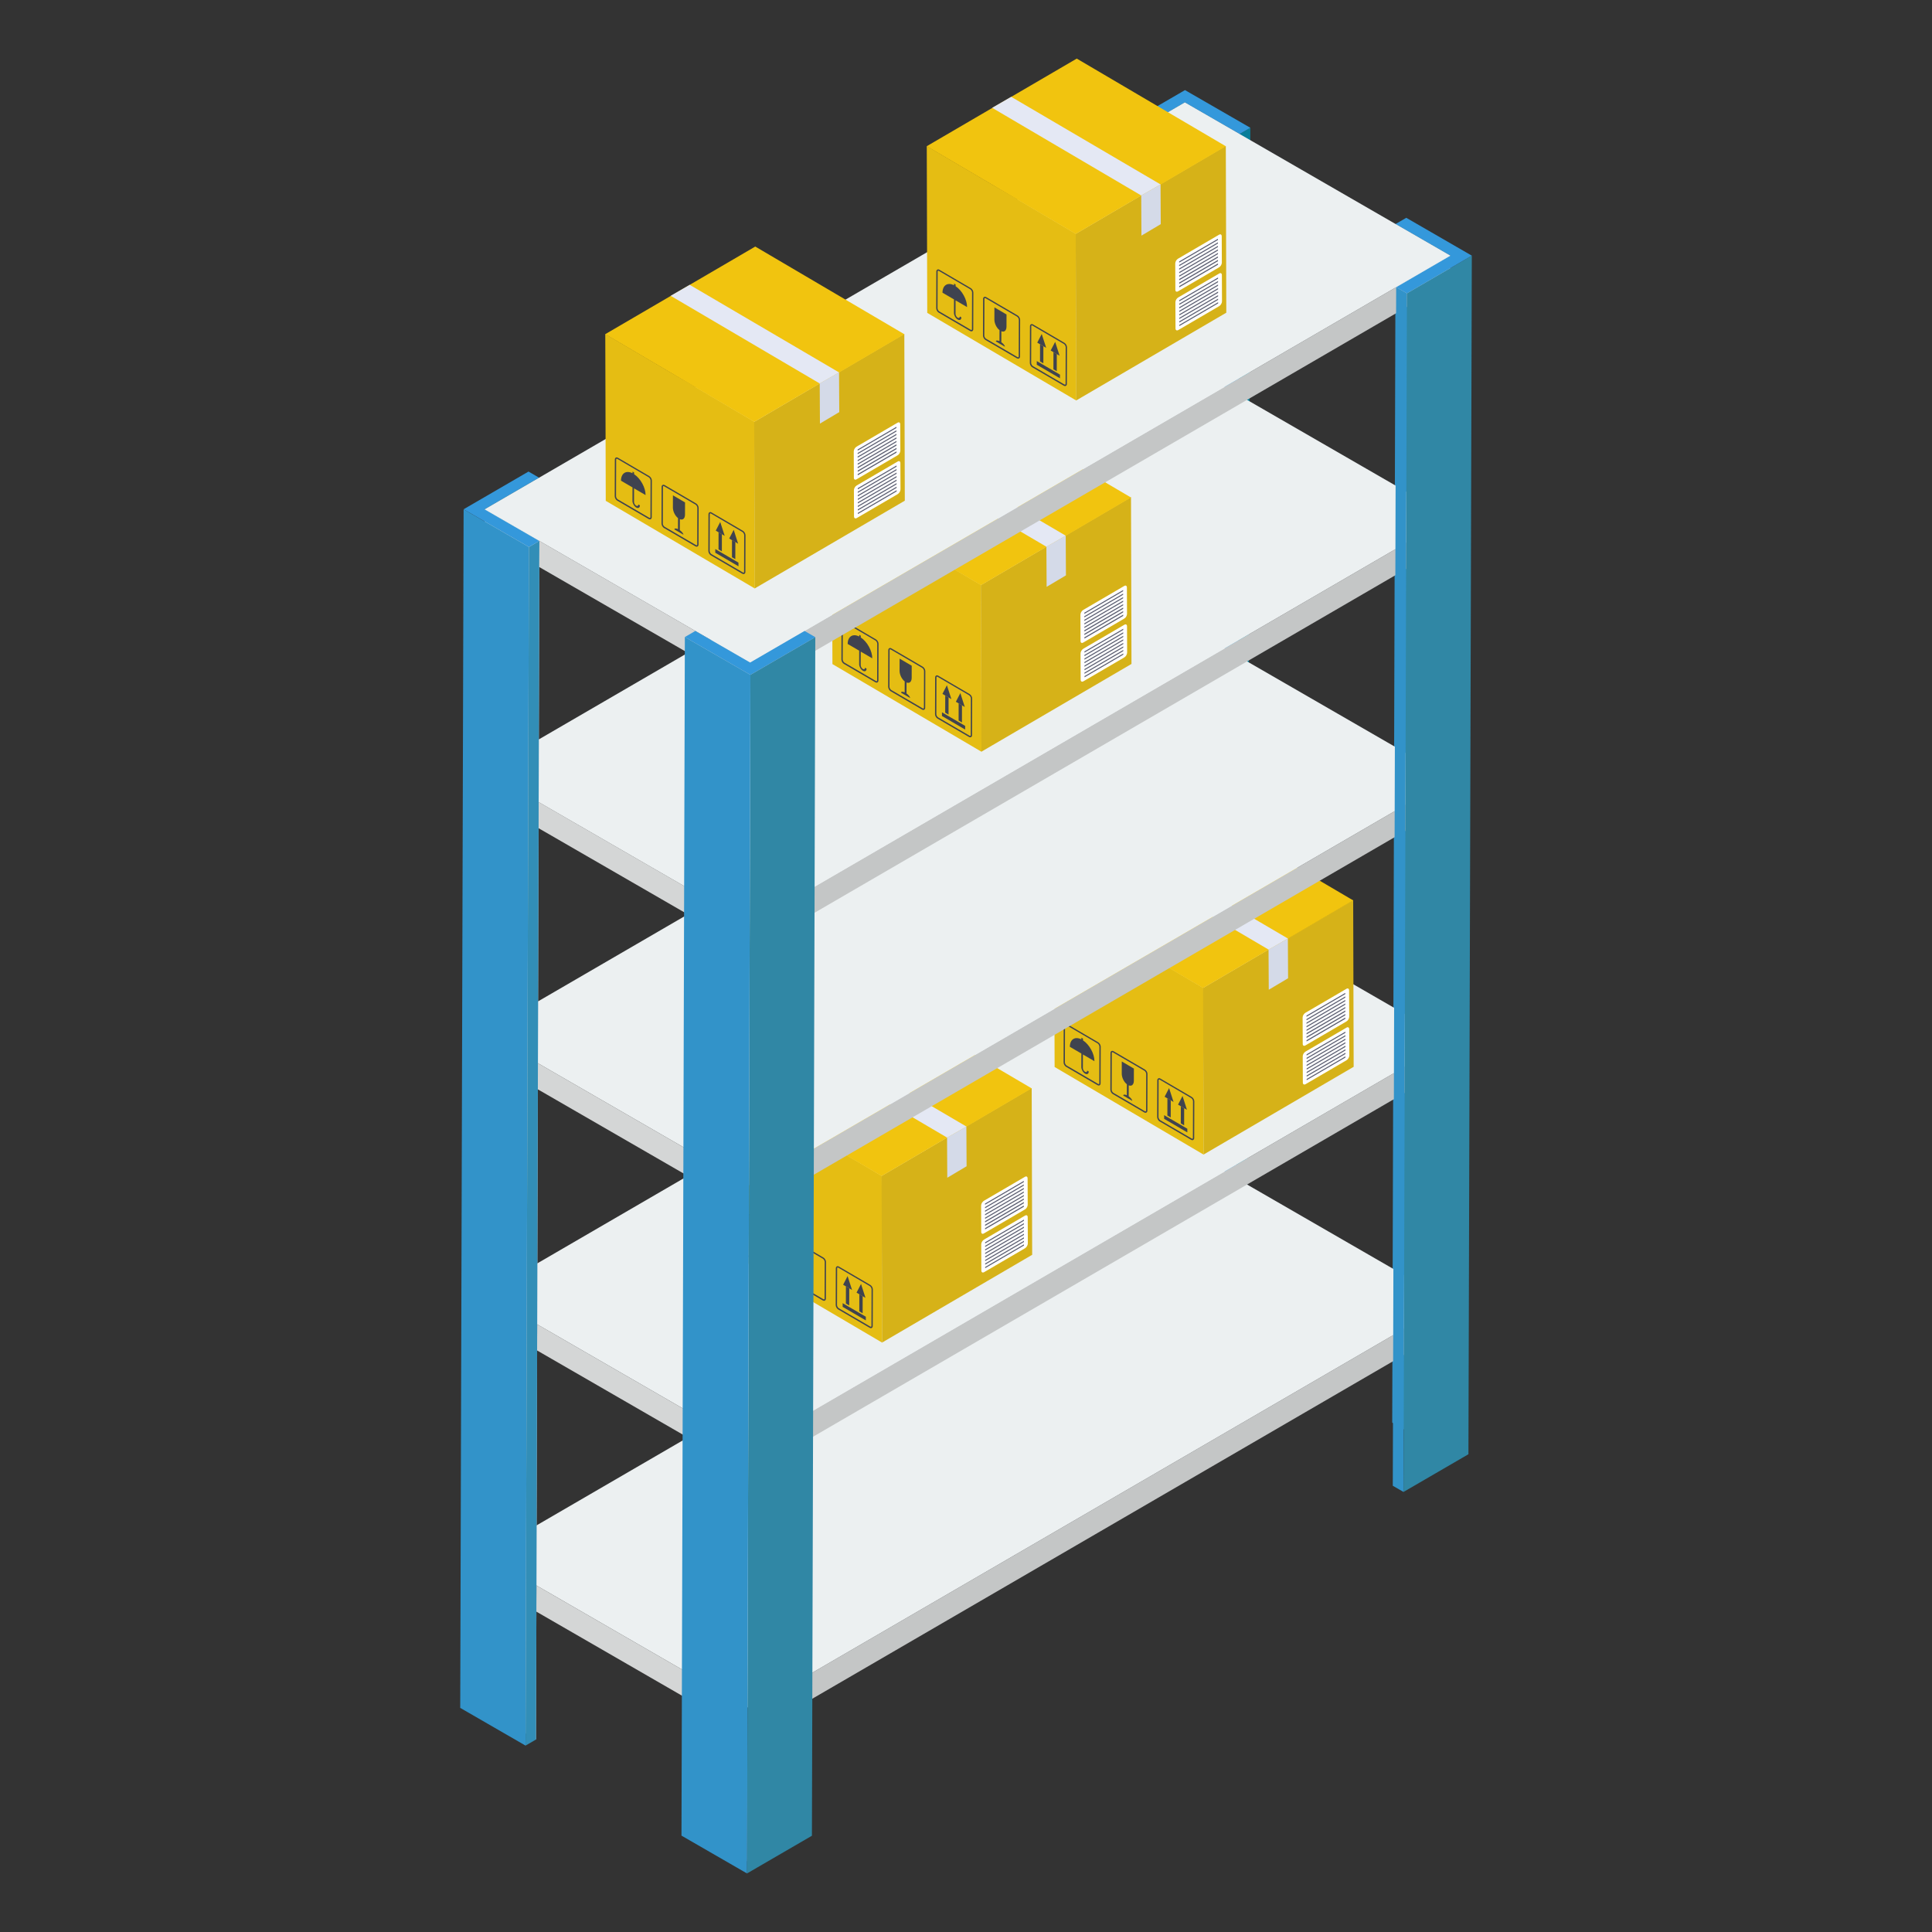 <svg id="Layer_1" enable-background="new 0 0 52 52" height="512" viewBox="0 0 52 52" width="512" xmlns="http://www.w3.org/2000/svg"><rect x="0" y="0" width="52" height="52" fill="#333333" stroke="none"/><g><g><g><path d="m33.366 3.606-.091 32.26-1.475-.851.091-32.26z" fill="#3293c9"/></g><g><path d="m33.653 3.439-.091 32.26-.287.167.091-32.26z" fill="#077e9a"/></g><g><path d="m31.891 2.754-.091 32.26-1.46.849.091-32.26z" fill="#077e9a"/></g><g><path d="m30.431 3.603-.091 32.26-.284-.164.091-32.26z" fill="#3293c9"/></g><g><path d="m33.653 3.439-.287.167-1.475-.851-1.46.849-.284-.164 1.747-1.015z" fill="#3498db"/></g><g><path d="m39.038 6.881-.091 32.26-1.475-.851.091-32.26z" fill="#3293c9"/></g><g><g><path d="m39.038 35.04-.004.703-18.848 10.953.004-.703z" fill="#c4c6c6"/></g><g><path d="m18.715 45.142-.004.703-4.277-2.469.004-.703z" fill="#d4d6d6"/></g><g><path d="m39.038 35.04-18.848 10.953-1.475-.851-4.197-2.423-1.475-.851 1.465-.851 15.922-9.253 1.46-.849z" fill="#ecf0f1"/></g><g><path d="m39.038 28-.004.703-18.848 10.953.004-.703z" fill="#c4c6c6"/></g><g><path d="m18.715 38.102-.004.703-4.257-2.458.004-.703z" fill="#d4d6d6"/></g><g><path d="m39.038 28-18.848 10.953-1.475-.851-4.197-2.423-1.475-.851 1.465-.851 15.922-9.253 1.46-.849z" fill="#ecf0f1"/></g><g><g><g><g><path d="m19.719 29.289.013 4.489 4.013 2.36-.013-4.489-1.727-1.019-.52-.302z" fill="#e5bd13"/></g></g></g><g><g><g><path d="m23.727 31.651.016 4.483 4.038-2.361-.013-4.479v-.007h-.007l-1.752 1.027-.398.235-.119.067z" fill="#d6b218"/></g></g></g><g><g><g><path d="m19.716 29.293 4.013 2.36 1.764-1.034.511-.292.01-.005 1.754-1.028-4.013-2.36z" fill="#f1c40f"/></g></g></g><g><g><g><path d="m21.479 28.259 4.013 2.36.511-.292.01-.005-4.023-2.36-.005.005z" fill="#e4e8f4"/></g></g></g><g><g><g><path d="m26.016 31.39-.52.309-.006-1.069v-.013l.117-.066.403-.23v.007z" fill="#d4dae8"/></g></g></g><g><g><g><g><g><g><path d="m23.175 34.558-.121.233.075.044.165.096z" fill="#3f434f"/></g></g></g></g><g><g><g><g><path d="m23.129 34.834-.001.461.09.053.001-.461z" fill="#3f434f"/></g></g></g></g><g><g><g><g><path d="m22.68 35.075-0.0.099.624.365 0-.099z" fill="#3f434f"/></g></g></g></g><g><g><g><g><path d="m21.54 33.63-.001.328c-0.0.104.059.224.138.285l-.001.296c-.055-.026-.097-.023-.097.008l.243.142c0-.031-.041-.082-.096-.121l.001-.296c.036.015.067.011.091-.004.029-.022.047-.062.047-.119l.001-.328z" fill="#3f434f"/></g></g></g></g><g><g><g><g><path d="m22.768 34.623-.001.461.09.053.001-.461z" fill="#3f434f"/></g></g></g></g><g><g><g><g><path d="m22.813 34.346-.12.233.075.044.165.096z" fill="#3f434f"/></g></g></g></g></g><g><g><g><path d="m22.179 35.011c-.011 0-.023-.004-.035-.01l-.846-.494c-.036-.021-.066-.074-.066-.117l.003-.986c0-.025.01-.045.026-.054.017-.009.037-.008.058.004l.846.494c.037.022.068.075.067.118l-.003.986c0 .025-.01.044-.027.053-.007.004-.015.006-.024.006zm-.894-1.632c-.002 0-.004.001-.006.001-.005.003-.008.012-.008.023l-.003.986c0 .031.022.071.048.086l.846.494c.01.006.018.006.023.004.005-.003.008-.011.009-.022l.003-.986c0-.03-.023-.071-.05-.087l-.846-.494c-.006-.004-.011-.005-.016-.005z" fill="#3f434f"/></g></g></g><g><g><g><path d="m23.439 35.747c-.011 0-.023-.003-.034-.01l-.846-.494c-.037-.022-.066-.073-.066-.117l.003-.986c0-.025.009-.044.026-.054.017-.01.037-.009.058.004l.846.495c.037.022.068.075.067.118l-.003.986c0 .024-.009.043-.026.053-.008.004-.016.007-.025.007zm-.893-1.632c-.002 0-.005.001-.006.001-.005.003-.008.012-.008.023l-.003.986c0 .031.023.071.048.086l.846.494c.009.005.018.006.024.004.005-.003.008-.011.008-.022l.003-.986c0-.03-.023-.071-.05-.087l-.846-.495c-.006-.003-.011-.005-.015-.005z" fill="#3f434f"/></g></g></g><g><g><g><path d="m20.919 34.275c-.011 0-.023-.003-.034-.01l-.846-.494c-.037-.022-.066-.073-.066-.117l.003-.986c0-.025.009-.044.026-.054.017-.01.037-.009.058.004l.846.495c.037.022.068.075.067.118l-.003.986c0 .024-.009.043-.026.053-.008.004-.016.007-.025.007zm-.893-1.632c-.002 0-.005.001-.006.001-.005.003-.008.012-.008.023l-.003.986c0 .031.023.071.048.086l.846.494c.009.005.018.006.024.004.005-.003.008-.011.008-.022l.003-.986c0-.03-.023-.071-.05-.087l-.846-.495c-.006-.003-.011-.005-.015-.005z" fill="#3f434f"/></g></g></g></g><g><g><path d="m20.453 32.989-0.0.046c-.172-.088-.31-.002-.311.2l.31.181-.001.366c-0.0.063.045.142.1.174s.1.006.1-.057l-.042-.024c-0.0.037-.026.052-.058.033s-.058-.065-.058-.101l.001-.366.31.181c.001-.201-.136-.448-.309-.562l0-.046z" fill="#3f434f"/></g></g><g><g><path d="m26.486 33.363c-.043.025-.076.08-.076.129l.003.706c0 .046.034.065.073.043l1.102-.644c.043-.025.076-.083.076-.129l-.003-.706c0-.049-.033-.068-.073-.043z" fill="#fff"/></g><g><path d="m26.407 32.448.003.709c0 .046.033.065.073.04l1.102-.644c.043-.022.076-.08.076-.129l-.003-.706c0-.049-.033-.068-.073-.043l-1.102.644c-.043.025-.076.08-.076.129z" fill="#fff"/></g><g><path d="m26.515 33.721 0.0.032 1.044-.61-0-.032z" fill="#5b5e71"/></g><g><path d="m26.515 33.626 0.0.032 1.044-.61-0-.032z" fill="#5b5e71"/></g><g><path d="m26.515 33.436 0.0.032 1.044-.61-0-.032z" fill="#5b5e71"/></g><g><path d="m26.516 34.101 0.0.032 1.044-.61-0-.032z" fill="#5b5e71"/></g><g><path d="m26.516 34.006 0.0.032 1.044-.61-0-.032z" fill="#5b5e71"/></g><g><path d="m26.516 33.911 0.0.032 1.044-.61-0-.032z" fill="#5b5e71"/></g><g><path d="m26.516 33.816 0.0.032 1.044-.61-0-.032z" fill="#5b5e71"/></g><g><path d="m26.515 33.531 0.0.032 1.044-.61-0-.032z" fill="#5b5e71"/></g><g><path d="m26.513 32.774 0.0.032 1.044-.61-0-.032z" fill="#5b5e71"/></g><g><path d="m26.512 32.679 0.0.032 1.044-.61-0-.032z" fill="#5b5e71"/></g><g><path d="m26.512 32.489 0.0.032 1.044-.61-0-.032z" fill="#5b5e71"/></g><g><path d="m26.512 32.394 0.0.032 1.044-.61-0-.032z" fill="#5b5e71"/></g><g><path d="m26.513 33.056 0.0.034 1.044-.61-0-.034z" fill="#5b5e71"/></g><g><path d="m26.513 32.962 0.0.034 1.044-.61-0-.034z" fill="#5b5e71"/></g><g><path d="m26.513 32.867 0.0.034 1.044-.61-0-.034z" fill="#5b5e71"/></g><g><path d="m26.512 32.584 0.0.032 1.044-.61-0-.032z" fill="#5b5e71"/></g></g></g><g><g><g><g><path d="m28.372 24.229.013 4.489 4.013 2.36-.013-4.489-1.727-1.019-.52-.302z" fill="#e5bd13"/></g></g></g><g><g><g><path d="m32.38 26.591.016 4.483 4.038-2.361-.013-4.479v-.007h-.007l-1.752 1.027-.398.235-.119.067z" fill="#d6b218"/></g></g></g><g><g><g><path d="m28.369 24.233 4.013 2.36 1.764-1.034.511-.292.01-.005 1.754-1.028-4.013-2.36z" fill="#f1c40f"/></g></g></g><g><g><g><path d="m30.132 23.199 4.013 2.36.511-.292.01-.005-4.023-2.36-.005.005z" fill="#e4e8f4"/></g></g></g><g><g><g><path d="m34.669 26.33-.52.309-.006-1.069v-.013l.117-.066.403-.23v.007z" fill="#d4dae8"/></g></g></g><g><g><g><g><g><g><path d="m31.828 29.498-.121.233.075.044.165.096z" fill="#3f434f"/></g></g></g></g><g><g><g><g><path d="m31.782 29.775-.001.461.09.053.001-.461z" fill="#3f434f"/></g></g></g></g><g><g><g><g><path d="m31.333 30.015-0.0.099.624.365 0-.099z" fill="#3f434f"/></g></g></g></g><g><g><g><g><path d="m30.193 28.57-.001.328c-0.0.104.059.224.138.285l-.001.296c-.055-.026-.097-.023-.097.008l.243.142c0-.031-.041-.082-.096-.121l.001-.296c.036.015.067.011.091-.004.029-.022.047-.062.047-.119l.001-.328z" fill="#3f434f"/></g></g></g></g><g><g><g><g><path d="m31.421 29.563-.001.461.09.053.001-.461z" fill="#3f434f"/></g></g></g></g><g><g><g><g><path d="m31.466 29.286-.12.233.075.044.165.096z" fill="#3f434f"/></g></g></g></g></g><g><g><g><path d="m30.832 29.951c-.011 0-.023-.004-.035-.01l-.846-.494c-.036-.021-.066-.074-.066-.117l.003-.986c0-.025.01-.045.026-.054.017-.009.037-.008.058.004l.846.494c.037.022.068.075.067.118l-.003.986c0 .025-.01.044-.027.053-.007.004-.015.006-.024.006zm-.894-1.632c-.002 0-.004.001-.006.001-.005.003-.008.012-.008.023l-.003.986c0 .031.022.071.048.086l.846.494c.01.006.018.006.023.004.005-.003.008-.011.009-.022l.003-.986c0-.03-.023-.071-.05-.087l-.846-.494c-.006-.004-.011-.005-.016-.005z" fill="#3f434f"/></g></g></g><g><g><g><path d="m32.091 30.687c-.011 0-.023-.003-.034-.01l-.846-.494c-.037-.022-.066-.073-.066-.117l.003-.986c0-.025.009-.044.026-.054.017-.01.037-.009.058.004l.846.495c.037.022.068.075.067.118l-.003.986c0 .024-.009.043-.026.053-.008.004-.016.007-.025.007zm-.893-1.632c-.002 0-.005.001-.006.001-.005.003-.008.012-.008.023l-.003.986c0 .031.023.071.048.086l.846.494c.009.005.018.006.024.004.005-.003.008-.011.008-.022l.003-.986c0-.03-.023-.071-.05-.087l-.846-.495c-.006-.003-.011-.005-.015-.005z" fill="#3f434f"/></g></g></g><g><g><g><path d="m29.572 29.216c-.011 0-.023-.003-.034-.01l-.846-.494c-.037-.022-.066-.073-.066-.117l.003-.986c0-.025.009-.044.026-.054.017-.01.037-.009.058.004l.846.495c.037.022.068.075.067.118l-.003.986c0 .024-.009.043-.026.053-.008.004-.016.006-.025.006zm-.893-1.632c-.002 0-.005.001-.006.001-.005.003-.008.012-.008.023l-.003.986c0 .031.023.071.048.086l.846.494c.009.005.018.006.024.004.005-.003.008-.011.008-.022l.003-.986c0-.03-.023-.071-.05-.087l-.846-.495c-.006-.003-.011-.005-.015-.005z" fill="#3f434f"/></g></g></g></g><g><g><path d="m29.106 27.929-0.0.046c-.172-.088-.31-.002-.311.2l.31.181-.001.366c-0.0.063.045.142.1.174s.1.006.1-.057l-.042-.024c-0.0.037-.026.052-.058.033s-.058-.065-.058-.101l.001-.366.31.181c.001-.201-.136-.448-.309-.562l0-.046z" fill="#3f434f"/></g></g><g><g><path d="m35.139 28.303c-.043.025-.076.08-.076.129l.003.706c0 .046.034.065.073.043l1.102-.644c.043-.025.076-.083.076-.129l-.003-.706c0-.049-.034-.068-.073-.043z" fill="#fff"/></g><g><path d="m35.06 27.388.003.709c0 .046.033.065.073.04l1.102-.644c.043-.022.076-.08.076-.129l-.003-.706c0-.049-.034-.068-.073-.043l-1.102.644c-.043.025-.076.08-.076.129z" fill="#fff"/></g><g><path d="m35.168 28.661 0.0.032 1.044-.61-0-.032z" fill="#5b5e71"/></g><g><path d="m35.168 28.566 0.0.032 1.044-.61-0-.032z" fill="#5b5e71"/></g><g><path d="m35.167 28.377 0.0.032 1.044-.61-0-.032z" fill="#5b5e71"/></g><g><path d="m35.169 29.041 0.0.032 1.044-.61-0-.032z" fill="#5b5e71"/></g><g><path d="m35.169 28.946 0.0.032 1.044-.61-0-.032z" fill="#5b5e71"/></g><g><path d="m35.169 28.851 0.0.032 1.044-.61-0-.032z" fill="#5b5e71"/></g><g><path d="m35.169 28.756 0.0.032 1.044-.61-0-.032z" fill="#5b5e71"/></g><g><path d="m35.168 28.471 0.0.032 1.044-.61-0-.032z" fill="#5b5e71"/></g><g><path d="m35.166 27.714 0.0.032 1.044-.61-0-.032z" fill="#5b5e71"/></g><g><path d="m35.165 27.619 0.0.032 1.044-.61-0-.032z" fill="#5b5e71"/></g><g><path d="m35.165 27.429 0.0.032 1.044-.61-0-.032z" fill="#5b5e71"/></g><g><path d="m35.165 27.334 0.0.032 1.044-.61-0-.032z" fill="#5b5e71"/></g><g><path d="m35.166 27.997 0.0.034 1.044-.61-0-.034z" fill="#5b5e71"/></g><g><path d="m35.166 27.902 0.0.034 1.044-.61-0-.034z" fill="#5b5e71"/></g><g><path d="m35.166 27.807 0.0.034 1.044-.61-0-.034z" fill="#5b5e71"/></g><g><path d="m35.165 27.524 0.0.032 1.044-.61-0-.032z" fill="#5b5e71"/></g></g></g><path d="m39.038 20.96-.004.703-18.848 10.953.004-.703z" fill="#c4c6c6"/></g><g><path d="m18.715 31.062-.004.703-4.257-2.458.004-.703z" fill="#d4d6d6"/></g><g><path d="m39.038 20.96-18.848 10.953-1.475-.851-4.197-2.423-1.475-.851 1.465-.851 15.922-9.253 1.46-.849z" fill="#ecf0f1"/></g><g><path d="m39.038 13.921-.004.703-18.848 10.953.004-.703z" fill="#c4c6c6"/></g><g><path d="m18.715 24.022-.004.703-4.257-2.458.004-.703z" fill="#d4d6d6"/></g><g><path d="m39.038 13.921-18.848 10.953-1.475-.851-4.197-2.423-1.475-.851 1.465-.851 15.922-9.253 1.46-.848z" fill="#ecf0f1"/></g><g><g><g><g><path d="m22.392 13.385.013 4.489 4.013 2.36-.013-4.489-1.727-1.019-.52-.302z" fill="#e5bd13"/></g></g></g><g><g><g><path d="m26.4 15.748.016 4.483 4.038-2.361-.013-4.479v-.007h-.007l-1.752 1.027-.398.235-.119.067z" fill="#d6b218"/></g></g></g><g><g><g><path d="m22.39 13.39 4.013 2.36 1.764-1.034.511-.292.01-.005 1.754-1.028-4.013-2.36z" fill="#f1c40f"/></g></g></g><g><g><g><path d="m24.152 12.356 4.013 2.36.511-.292.01-.005-4.023-2.36-.005.005z" fill="#e4e8f4"/></g></g></g><g><g><g><path d="m28.69 15.486-.52.309-.006-1.069v-.013l.117-.066.403-.23v.007z" fill="#d4dae8"/></g></g></g><g><g><g><g><g><g><path d="m25.848 18.655-.121.233.075.044.165.096z" fill="#3f434f"/></g></g></g></g><g><g><g><g><path d="m25.802 18.931-.001.461.09.053.001-.461z" fill="#3f434f"/></g></g></g></g><g><g><g><g><path d="m25.353 19.172-0.0.099.624.365 0-.099z" fill="#3f434f"/></g></g></g></g><g><g><g><g><path d="m24.213 17.727-.001.328c-0.0.104.059.224.138.285l-.001.296c-.055-.026-.097-.023-.097.008l.243.142c0-.031-.041-.082-.096-.121l.001-.296c.036.015.067.011.091-.004.029-.022.047-.062.047-.119l.001-.328z" fill="#3f434f"/></g></g></g></g><g><g><g><g><path d="m25.441 18.72-.001.461.09.053.001-.461z" fill="#3f434f"/></g></g></g></g><g><g><g><g><path d="m25.486 18.443-.12.233.075.044.165.096z" fill="#3f434f"/></g></g></g></g></g><g><g><g><path d="m24.852 19.108c-.011 0-.023-.004-.035-.01l-.846-.494c-.036-.021-.066-.074-.066-.117l.003-.986c0-.025.01-.045.026-.054.017-.009.037-.008.058.004l.846.494c.037.022.068.075.067.118l-.003.986c0 .025-.01.044-.027.053-.007.004-.015.006-.024.006zm-.894-1.632c-.002 0-.004.001-.006.001-.005.003-.008.012-.008.023l-.003.986c0 .031.022.071.048.086l.846.494c.01.006.018.006.023.004.005-.003.008-.011.009-.022l.003-.986c0-.03-.023-.071-.05-.087l-.846-.494c-.006-.004-.011-.005-.016-.005z" fill="#3f434f"/></g></g></g><g><g><g><path d="m26.112 19.844c-.011 0-.023-.003-.034-.01l-.846-.494c-.037-.022-.066-.073-.066-.117l.003-.986c0-.025.009-.044.026-.054.017-.01.037-.009.058.004l.846.495c.037.022.068.075.067.118l-.003.986c0 .024-.009.043-.026.053-.008.004-.016.006-.025.006zm-.893-1.632c-.002 0-.005.001-.006.001-.005.003-.008.012-.008.023l-.003.986c0 .031.023.071.048.086l.846.494c.009.005.018.006.024.004.005-.003.008-.011.008-.022l.003-.986c0-.03-.023-.071-.05-.087l-.846-.495c-.006-.003-.011-.005-.015-.005z" fill="#3f434f"/></g></g></g><g><g><g><path d="m23.592 18.372c-.011 0-.023-.003-.034-.01l-.846-.494c-.037-.022-.066-.073-.066-.117l.003-.986c0-.025.009-.044.026-.054.017-.01.037-.009.058.004l.846.495c.037.022.068.075.067.118l-.003.986c0 .024-.009.043-.026.053-.008.004-.016.007-.025.007zm-.893-1.632c-.002 0-.005.001-.006.001-.005.003-.008.012-.008.023l-.003.986c0 .031.023.071.048.086l.846.494c.009.005.018.006.024.004.005-.003.008-.011.008-.022l.003-.986c0-.03-.023-.071-.05-.087l-.846-.495c-.006-.003-.011-.005-.015-.005z" fill="#3f434f"/></g></g></g></g><g><g><path d="m23.126 17.086-0.0.046c-.172-.088-.31-.002-.311.2l.31.181-.001.366c-0.0.063.045.142.1.174s.1.006.1-.057l-.042-.024c-0.0.037-.026.052-.058.033-.032-.019-.058-.065-.058-.101l.001-.366.31.181c.001-.201-.136-.448-.309-.562l0-.046z" fill="#3f434f"/></g></g><g><g><path d="m29.159 17.46c-.043.025-.076.08-.076.129l.003.706c0 .046.034.065.073.043l1.102-.644c.043-.025.076-.083.076-.129l-.003-.706c0-.049-.033-.068-.073-.043z" fill="#fff"/></g><g><path d="m29.08 16.545.003.709c0 .046.033.065.073.04l1.102-.644c.043-.022.076-.08.076-.129l-.003-.706c0-.049-.033-.068-.073-.043l-1.102.644c-.043.025-.076.08-.076.129z" fill="#fff"/></g><g><path d="m29.188 17.818 0.0.032 1.044-.61-0-.032z" fill="#5b5e71"/></g><g><path d="m29.188 17.723 0.0.032 1.044-.61-0-.032z" fill="#5b5e71"/></g><g><path d="m29.188 17.533 0.0.032 1.044-.61-0-.032z" fill="#5b5e71"/></g><g><path d="m29.19 18.198 0.0.032 1.044-.61-0-.032z" fill="#5b5e71"/></g><g><path d="m29.189 18.103 0.0.032 1.044-.61-0-.032z" fill="#5b5e71"/></g><g><path d="m29.189 18.008 0.0.032 1.044-.61-0-.032z" fill="#5b5e71"/></g><g><path d="m29.189 17.913 0.0.032 1.044-.61-0-.032z" fill="#5b5e71"/></g><g><path d="m29.188 17.628 0.0.032 1.044-.61-0-.032z" fill="#5b5e71"/></g><g><path d="m29.186 16.871 0.0.032 1.044-.61-0-.032z" fill="#5b5e71"/></g><g><path d="m29.186 16.776 0.0.032 1.044-.61-0-.032z" fill="#5b5e71"/></g><g><path d="m29.185 16.586 0.0.032 1.044-.61-0-.032z" fill="#5b5e71"/></g><g><path d="m29.185 16.491 0.0.032 1.044-.61-0-.032z" fill="#5b5e71"/></g><g><path d="m29.187 17.153 0.0.034 1.044-.61-0-.034z" fill="#5b5e71"/></g><g><path d="m29.186 17.058 0.0.034 1.044-.61-0-.034z" fill="#5b5e71"/></g><g><path d="m29.186 16.963 0.0.034 1.044-.61-0-.034z" fill="#5b5e71"/></g><g><path d="m29.185 16.681 0.0.032 1.044-.61-0-.032z" fill="#5b5e71"/></g></g></g><g><path d="m39.038 6.881-.004.703-18.848 10.953.004-.703z" fill="#c4c6c6"/></g><g><path d="m37.867 7.896-.091 32.26-.289-.167.091-32.26z" fill="#3293c9"/></g><g><path d="m39.614 6.881-.091 32.26-1.747 1.015.091-32.26z" fill="#3087a5"/></g><g><path d="m39.614 6.881-1.747 1.015-.289-.167 1.46-.849-1.475-.851.287-.167z" fill="#3498db"/></g><g><path d="m14.508 12.856-.091 32.26-1.465.851.091-32.26z" fill="#077e9a"/></g><g><path d="m14.518 14.559-.091 32.26-1.475-.851.091-32.26z" fill="#d4d6d6"/></g><g><path d="m14.236 14.723-.091 32.26-1.758-1.015.091-32.26z" fill="#3293c9"/></g><g><path d="m14.518 14.559-.091 32.26-.282.164.091-32.26z" fill="#328eb7"/></g><g><path d="m14.508 12.856-1.465.851 1.475.851-.282.164-1.758-1.015 1.747-1.015z" fill="#3498db"/></g><g><path d="m18.715 16.982-.004.703-4.197-2.423.004-.703z" fill="#d4d6d6"/></g><g><path d="m39.038 6.881-18.848 10.953-1.475-.851-4.197-2.423-1.475-.851 1.465-.851 15.922-9.253 1.46-.849z" fill="#ecf0f1"/></g><g><path d="m20.19 17.834-.091 32.26-1.475-.851.091-32.26z" fill="#d4d6d6"/></g><g><path d="m21.944 17.149-.091 32.26-1.747 1.015.091-32.26z" fill="#3087a5"/></g><g><path d="m20.197 18.164-.091 32.26-1.764-1.018.091-32.26z" fill="#3293c9"/></g><g><path d="m21.944 17.149-1.747 1.015-1.764-1.018.282-.164 1.475.851 1.465-.851z" fill="#3498db"/></g></g><g><g><g><g><path d="m16.291 8.991.013 4.489 4.013 2.36-.013-4.489-1.727-1.019-.52-.302z" fill="#e5bd13"/></g></g></g><g><g><g><path d="m20.299 11.354.016 4.483 4.038-2.361-.013-4.479v-.007h-.007l-1.752 1.027-.398.235-.119.067z" fill="#d6b218"/></g></g></g><g><g><g><path d="m16.289 8.995 4.013 2.36 1.764-1.034.511-.292.01-.005 1.754-1.028-4.013-2.36z" fill="#f1c40f"/></g></g></g><g><g><g><path d="m18.051 7.962 4.013 2.36.511-.292.01-.005-4.023-2.36-.005.005z" fill="#e4e8f4"/></g></g></g><g><g><g><path d="m22.589 11.092-.52.309-.006-1.069v-.013l.117-.066.403-.23v.007z" fill="#d4dae8"/></g></g></g><g><g><g><g><g><g><path d="m19.748 14.261-.121.233.075.044.165.096z" fill="#3f434f"/></g></g></g></g><g><g><g><g><path d="m19.702 14.537-.001.461.09.053.001-.461z" fill="#3f434f"/></g></g></g></g><g><g><g><g><path d="m19.252 14.778-0.0.099.624.365 0-.099z" fill="#3f434f"/></g></g></g></g><g><g><g><g><path d="m18.112 13.332-.001.328c-0.0.104.059.224.138.285l-.001.296c-.055-.026-.097-.023-.097.008l.243.142c0-.031-.041-.082-.096-.121l.001-.296c.036.015.067.011.091-.004.029-.022.047-.062.047-.119l.001-.328z" fill="#3f434f"/></g></g></g></g><g><g><g><g><path d="m19.34 14.326-.001.461.09.053.001-.461z" fill="#3f434f"/></g></g></g></g><g><g><g><g><path d="m19.385 14.049-.12.233.075.044.165.096z" fill="#3f434f"/></g></g></g></g></g><g><g><g><path d="m18.751 14.714c-.011 0-.023-.004-.035-.01l-.846-.494c-.036-.021-.066-.074-.066-.117l.003-.986c0-.025.01-.045.026-.054.017-.009.037-.008.058.004l.846.494c.037.022.068.075.067.118l-.003.986c0 .025-.01.044-.027.053-.007.004-.015.006-.024.006zm-.894-1.632c-.002 0-.004.001-.006.001-.005.003-.008.012-.008.023l-.003.986c0 .031.022.071.048.086l.846.494c.01.006.018.006.023.004.005-.003.008-.011.009-.022l.003-.986c0-.03-.023-.071-.05-.087l-.846-.494c-.006-.004-.011-.005-.016-.005z" fill="#3f434f"/></g></g></g><g><g><g><path d="m20.011 15.45c-.011 0-.023-.003-.034-.01l-.846-.494c-.037-.022-.066-.073-.066-.117l.003-.986c0-.025.009-.044.026-.054.017-.01.037-.009.058.004l.846.495c.037.022.068.075.067.118l-.003.986c0 .024-.009.043-.026.053-.008.004-.016.006-.025.006zm-.893-1.632c-.002 0-.005.001-.006.001-.005.003-.008.012-.008.023l-.003.986c0 .031.023.071.048.086l.846.494c.009.005.018.006.024.004.005-.003.008-.011.008-.022l.003-.986c0-.03-.023-.071-.05-.087l-.846-.495c-.006-.003-.011-.005-.015-.005z" fill="#3f434f"/></g></g></g><g><g><g><path d="m17.491 13.978c-.011 0-.023-.003-.034-.01l-.846-.494c-.037-.022-.066-.073-.066-.117l.003-.986c0-.025.009-.044.026-.054.017-.01.037-.009.058.004l.846.495c.037.022.068.075.067.118l-.003.986c0 .024-.009.043-.026.053-.008.004-.016.006-.025.006zm-.893-1.632c-.002 0-.005.001-.006.001-.005.003-.008.012-.008.023l-.003.986c0 .031.023.071.048.086l.846.494c.009.005.018.006.024.004.005-.003.008-.011.008-.022l.003-.986c0-.03-.023-.071-.05-.087l-.846-.495c-.006-.003-.011-.005-.015-.005z" fill="#3f434f"/></g></g></g></g><g><g><path d="m17.025 12.692-0.0.046c-.172-.088-.31-.002-.311.2l.31.181-.001.366c-0.0.063.045.142.1.174s.1.006.1-.057l-.042-.024c-0.0.037-.026.052-.058.033-.032-.019-.058-.065-.058-.101l.001-.366.31.181c.001-.201-.136-.448-.309-.562l0-.046z" fill="#3f434f"/></g></g><g><g><path d="m23.059 13.066c-.043.025-.076.08-.076.129l.003.706c0 .046.034.065.073.043l1.102-.644c.043-.025.076-.083.076-.129l-.003-.706c0-.049-.033-.068-.073-.043z" fill="#fff"/></g><g><path d="m22.979 12.151.003.709c0 .046.033.065.073.04l1.102-.644c.043-.022.076-.08.076-.129l-.003-.706c0-.049-.033-.068-.073-.043l-1.102.644c-.043.025-.076.08-.076.129z" fill="#fff"/></g><g><path d="m23.088 13.424 0.0.032 1.044-.61-0-.032z" fill="#5b5e71"/></g><g><path d="m23.087 13.329 0.0.032 1.044-.61-0-.032z" fill="#5b5e71"/></g><g><path d="m23.087 13.139 0.0.032 1.044-.61-0-.032z" fill="#5b5e71"/></g><g><path d="m23.089 13.804 0.0.032 1.044-.61-0-.032z" fill="#5b5e71"/></g><g><path d="m23.088 13.709 0.0.032 1.044-.61-0-.032z" fill="#5b5e71"/></g><g><path d="m23.088 13.614 0.0.032 1.044-.61-0-.032z" fill="#5b5e71"/></g><g><path d="m23.088 13.519 0.0.032 1.044-.61-0-.032z" fill="#5b5e71"/></g><g><path d="m23.087 13.234 0.0.032 1.044-.61-0-.032z" fill="#5b5e71"/></g><g><path d="m23.085 12.477 0.0.032 1.044-.61-0-.032z" fill="#5b5e71"/></g><g><path d="m23.085 12.382 0.0.032 1.044-.61-0-.032z" fill="#5b5e71"/></g><g><path d="m23.084 12.192 0.0.032 1.044-.61-0-.032z" fill="#5b5e71"/></g><g><path d="m23.084 12.097 0.0.032 1.044-.61-0-.032z" fill="#5b5e71"/></g><g><path d="m23.086 12.759 0.0.034 1.044-.61-0-.034z" fill="#5b5e71"/></g><g><path d="m23.086 12.664 0.0.034 1.044-.61-0-.034z" fill="#5b5e71"/></g><g><path d="m23.085 12.569 0.0.034 1.044-.61-0-.034z" fill="#5b5e71"/></g><g><path d="m23.084 12.287 0.0.032 1.044-.61-0-.032z" fill="#5b5e71"/></g></g></g><g><g><g><g><path d="m24.944 3.932.013 4.489 4.013 2.36-.013-4.489-1.727-1.019-.52-.302z" fill="#e5bd13"/></g></g></g><g><g><g><path d="m28.952 6.294.016 4.483 4.038-2.361-.013-4.479v-.007h-.007l-1.752 1.027-.398.235-.119.067z" fill="#d6b218"/></g></g></g><g><g><g><path d="m24.942 3.936 4.013 2.36 1.764-1.034.511-.292.01-.005 1.754-1.028-4.013-2.36z" fill="#f1c40f"/></g></g></g><g><g><g><path d="m26.704 2.902 4.013 2.36.511-.292.01-.005-4.023-2.36-.005.005z" fill="#e4e8f4"/></g></g></g><g><g><g><path d="m31.242 6.033-.52.309-.006-1.069v-.013l.117-.066.403-.23v.007z" fill="#d4dae8"/></g></g></g><g><g><g><g><g><g><path d="m28.4 9.201-.121.233.075.044.165.096z" fill="#3f434f"/></g></g></g></g><g><g><g><g><path d="m28.354 9.478-.001.461.09.053.001-.461z" fill="#3f434f"/></g></g></g></g><g><g><g><g><path d="m27.905 9.718-0.0.099.624.365 0-.099z" fill="#3f434f"/></g></g></g></g><g><g><g><g><path d="m26.765 8.273-.001.328c-0.0.104.059.224.138.285l-.001.296c-.055-.026-.097-.023-.097.008l.243.142c0-.031-.041-.082-.096-.121l.001-.296c.036.015.067.011.091-.004.029-.022.047-.062.047-.119l.001-.328z" fill="#3f434f"/></g></g></g></g><g><g><g><g><path d="m27.993 9.266-.001.461.09.053.001-.461z" fill="#3f434f"/></g></g></g></g><g><g><g><g><path d="m28.038 8.989-.12.233.075.044.165.096z" fill="#3f434f"/></g></g></g></g></g><g><g><g><path d="m27.404 9.654c-.011 0-.023-.004-.035-.01l-.846-.494c-.036-.021-.066-.074-.066-.117l.003-.986c0-.025.01-.045.026-.054.017-.009.037-.008.058.004l.846.494c.037.022.068.075.067.118l-.003.986c0 .025-.01.044-.027.053-.007.004-.015.006-.024.006zm-.894-1.632c-.002 0-.004.001-.006.001-.005.003-.008.012-.008.023l-.003.986c0 .031.022.071.048.086l.846.494c.01.006.018.006.023.004.005-.003.008-.011.009-.022l.003-.986c0-.03-.023-.071-.05-.087l-.846-.494c-.006-.004-.011-.005-.016-.005z" fill="#3f434f"/></g></g></g><g><g><g><path d="m28.664 10.39c-.011 0-.023-.003-.034-.01l-.846-.494c-.037-.022-.066-.073-.066-.117l.003-.986c0-.025.009-.044.026-.054.017-.01.037-.009.058.004l.846.495c.037.022.068.075.067.118l-.003.986c0 .024-.009.043-.026.053-.008.004-.016.006-.025.006zm-.893-1.632c-.002 0-.005.001-.006.001-.005.003-.008.012-.008.023l-.003.986c0 .031.023.071.048.086l.846.494c.009.005.018.006.024.004.005-.003.008-.011.008-.022l.003-.986c0-.03-.023-.071-.05-.087l-.846-.495c-.006-.003-.011-.005-.015-.005z" fill="#3f434f"/></g></g></g><g><g><g><path d="m26.144 8.918c-.011 0-.023-.003-.034-.01l-.846-.494c-.037-.022-.066-.073-.066-.117l.003-.986c0-.025.009-.044.026-.054.017-.01.037-.009.058.004l.846.495c.037.022.068.075.067.118l-.003.986c0 .024-.009.043-.026.053-.008.004-.016.006-.025.006zm-.893-1.632c-.002 0-.005.001-.006.001-.005.003-.008.012-.008.023l-.003.986c0 .031.023.071.048.086l.846.494c.009.005.018.006.024.004.005-.003.008-.011.008-.022l.003-.986c0-.03-.023-.071-.05-.087l-.846-.495c-.006-.003-.011-.005-.015-.005z" fill="#3f434f"/></g></g></g></g><g><g><path d="m25.678 7.632-0.0.046c-.172-.088-.31-.002-.311.2l.31.181-.001.366c-0.0.063.045.142.1.174.055.032.1.006.1-.057l-.042-.024c-0.0.037-.026.052-.058.033-.032-.019-.058-.065-.058-.101l.001-.366.31.181c.001-.201-.136-.448-.309-.562l0-.046z" fill="#3f434f"/></g></g><g><g><path d="m31.712 8.006c-.043.025-.076.08-.076.129l.003.706c0 .046.034.065.073.043l1.102-.644c.043-.025.076-.083.076-.129l-.003-.706c0-.049-.034-.068-.073-.043z" fill="#fff"/></g><g><path d="m31.632 7.091.003.709c0 .046.033.065.073.04l1.102-.644c.043-.022.076-.08.076-.129l-.003-.706c0-.049-.034-.068-.073-.043l-1.102.644c-.043.025-.076.08-.076.129z" fill="#fff"/></g><g><path d="m31.741 8.364 0.0.032 1.044-.61-0-.032z" fill="#5b5e71"/></g><g><path d="m31.74 8.269 0.0.032 1.044-.61-0-.032z" fill="#5b5e71"/></g><g><path d="m31.74 8.079 0.0.032 1.044-.61-0-.032z" fill="#5b5e71"/></g><g><path d="m31.742 8.744 0.0.032 1.044-.61-0-.032z" fill="#5b5e71"/></g><g><path d="m31.741 8.649 0.0.032 1.044-.61-0-.032z" fill="#5b5e71"/></g><g><path d="m31.741 8.554 0.0.032 1.044-.61-0-.032z" fill="#5b5e71"/></g><g><path d="m31.741 8.459 0.0.032 1.044-.61-0-.032z" fill="#5b5e71"/></g><g><path d="m31.74 8.174 0.0.032 1.044-.61-0-.032z" fill="#5b5e71"/></g><g><path d="m31.738 7.417 0.0.032 1.044-.61-0-.032z" fill="#5b5e71"/></g><g><path d="m31.738 7.322 0.0.032 1.044-.61-0-.032z" fill="#5b5e71"/></g><g><path d="m31.737 7.132 0.0.032 1.044-.61-0-.032z" fill="#5b5e71"/></g><g><path d="m31.737 7.037 0.0.032 1.044-.61-0-.032z" fill="#5b5e71"/></g><g><path d="m31.739 7.7 0.0.034 1.044-.61-0-.034z" fill="#5b5e71"/></g><g><path d="m31.738 7.605 0.0.034 1.044-.61-0-.034z" fill="#5b5e71"/></g><g><path d="m31.738 7.51 0.0.034 1.044-.61-0-.034z" fill="#5b5e71"/></g><g><path d="m31.737 7.227 0.0.032 1.044-.61-0-.032z" fill="#5b5e71"/></g></g></g></g></svg>